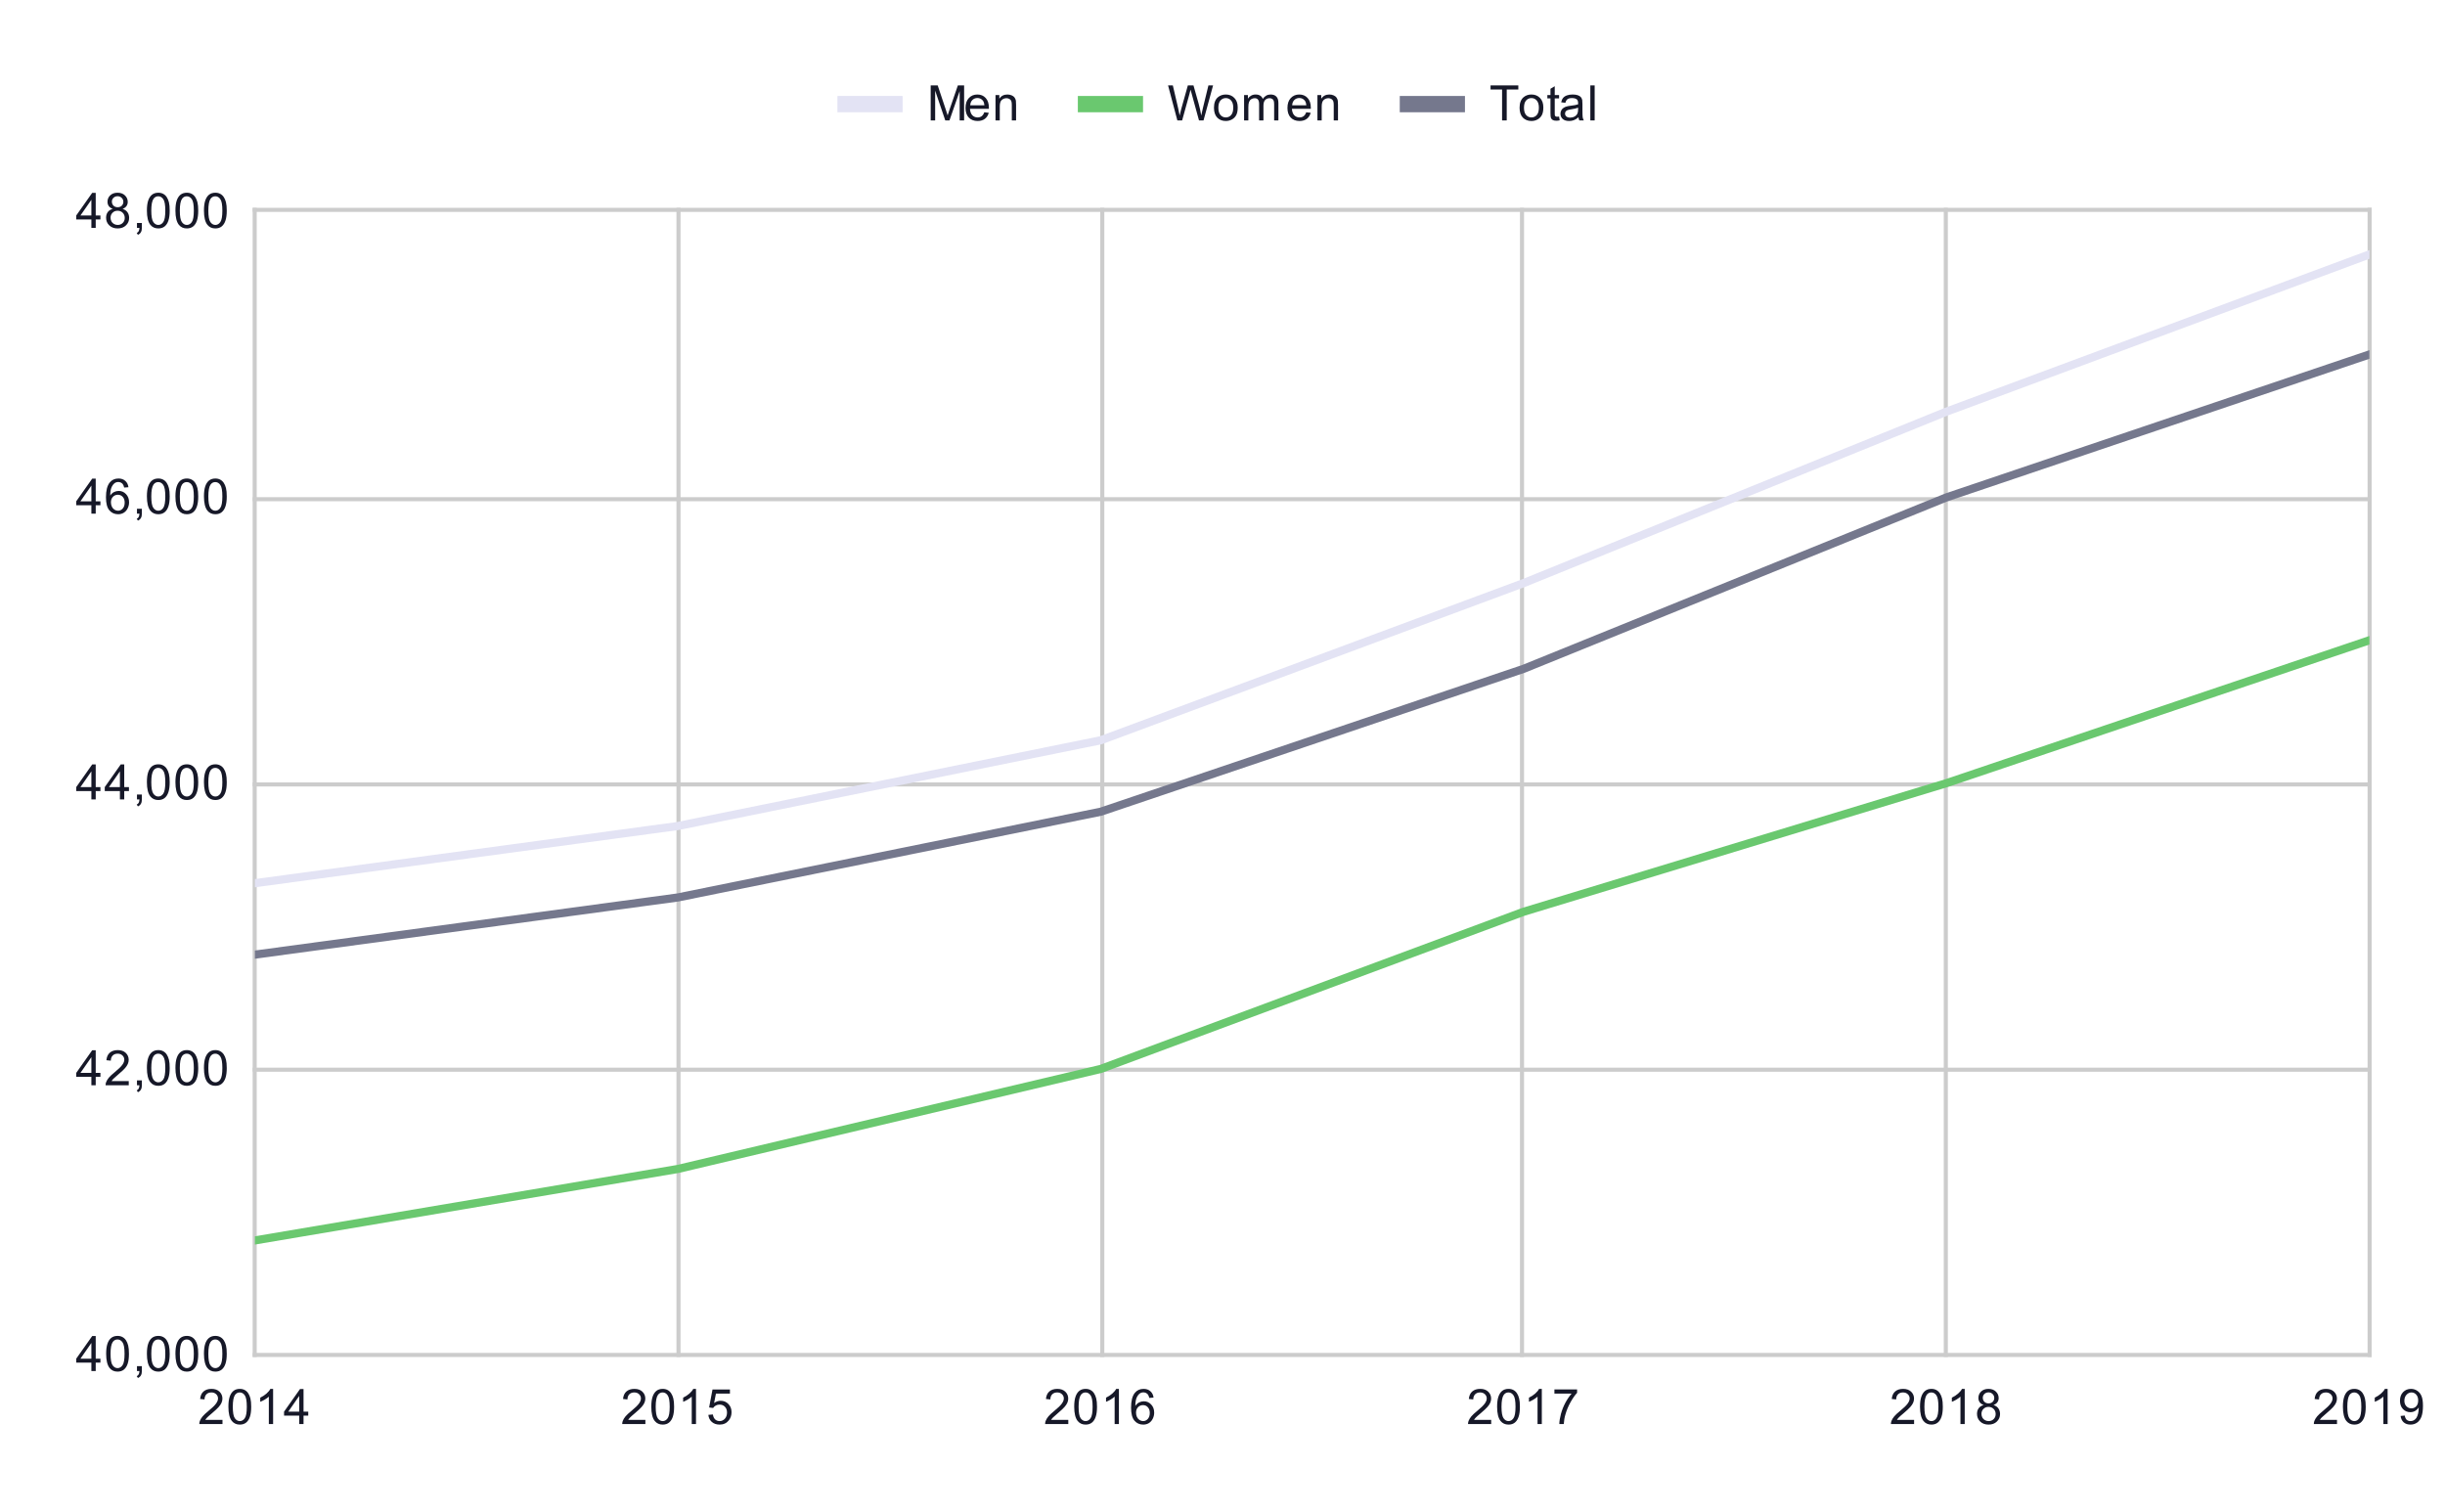 <svg version="1.1" viewBox="0.0 0.0 600.0 371.0" fill="none" stroke="none" stroke-linecap="square" stroke-miterlimit="10" width="600" height="371" xmlns:xlink="http://www.w3.org/1999/xlink" xmlns="http://www.w3.org/2000/svg"><path fill="#ffffff" d="M0 0L600.0 0L600.0 371.0L0 371.0L0 0Z" fill-rule="nonzero"/><path stroke="#cccccc" stroke-width="1.0" stroke-linecap="butt" d="M62.5 51.5L62.5 332.5" fill-rule="nonzero"/><path stroke="#cccccc" stroke-width="1.0" stroke-linecap="butt" d="M166.5 51.5L166.5 332.5" fill-rule="nonzero"/><path stroke="#cccccc" stroke-width="1.0" stroke-linecap="butt" d="M270.5 51.5L270.5 332.5" fill-rule="nonzero"/><path stroke="#cccccc" stroke-width="1.0" stroke-linecap="butt" d="M373.5 51.5L373.5 332.5" fill-rule="nonzero"/><path stroke="#cccccc" stroke-width="1.0" stroke-linecap="butt" d="M477.5 51.5L477.5 332.5" fill-rule="nonzero"/><path stroke="#cccccc" stroke-width="1.0" stroke-linecap="butt" d="M581.5 51.5L581.5 332.5" fill-rule="nonzero"/><path stroke="#cccccc" stroke-width="1.0" stroke-linecap="butt" d="M62.5 332.5L581.5 332.5" fill-rule="nonzero"/><path stroke="#cccccc" stroke-width="1.0" stroke-linecap="butt" d="M62.5 262.5L581.5 262.5" fill-rule="nonzero"/><path stroke="#cccccc" stroke-width="1.0" stroke-linecap="butt" d="M62.5 192.5L581.5 192.5" fill-rule="nonzero"/><path stroke="#cccccc" stroke-width="1.0" stroke-linecap="butt" d="M62.5 122.5L581.5 122.5" fill-rule="nonzero"/><path stroke="#cccccc" stroke-width="1.0" stroke-linecap="butt" d="M62.5 51.5L581.5 51.5" fill-rule="nonzero"/><clipPath id="id_0"><path d="M62.55 51.917L581.45 51.917L581.45 332.45L62.55 332.45L62.55 51.917Z" clip-rule="nonzero"/></clipPath><path stroke="#e3e3f4" stroke-width="2.0" stroke-linecap="butt" clip-path="url(#id_0)" d="M62.55 216.73L166.33 202.703L270.11 181.663L373.89 143.09L477.67 101.01L581.45 62.437" fill-rule="nonzero"/><path stroke="#6ac86f" stroke-width="2.0" stroke-linecap="butt" clip-path="url(#id_0)" d="M62.55 304.397L166.33 286.863L270.11 262.317L373.89 223.743L477.67 192.183L581.45 157.117" fill-rule="nonzero"/><path stroke="#75788d" stroke-width="2.0" stroke-linecap="butt" clip-path="url(#id_0)" d="M62.55 234.263L166.33 220.237L270.11 199.197L373.89 164.13L477.67 122.05L581.45 86.983" fill-rule="nonzero"/><path fill="#000000" fill-opacity="0.0" clip-path="url(#id_0)" d="M65.55 216.73C65.55 218.387 64.207 219.73 62.55 219.73C60.893 219.73 59.55 218.387 59.55 216.73C59.55 215.073 60.893 213.73 62.55 213.73C64.207 213.73 65.55 215.073 65.55 216.73Z" fill-rule="nonzero"/><path fill="#000000" fill-opacity="0.0" clip-path="url(#id_0)" d="M169.33 202.703C169.33 204.36 167.987 205.703 166.33 205.703C164.673 205.703 163.33 204.36 163.33 202.703C163.33 201.046 164.673 199.703 166.33 199.703C167.987 199.703 169.33 201.046 169.33 202.703Z" fill-rule="nonzero"/><path fill="#000000" fill-opacity="0.0" clip-path="url(#id_0)" d="M273.11 181.663C273.11 183.32 271.767 184.663 270.11 184.663C268.453 184.663 267.11 183.32 267.11 181.663C267.11 180.006 268.453 178.663 270.11 178.663C271.767 178.663 273.11 180.006 273.11 181.663Z" fill-rule="nonzero"/><path fill="#000000" fill-opacity="0.0" clip-path="url(#id_0)" d="M376.89 143.09C376.89 144.747 375.547 146.09 373.89 146.09C372.233 146.09 370.89 144.747 370.89 143.09C370.89 141.433 372.233 140.09 373.89 140.09C375.547 140.09 376.89 141.433 376.89 143.09Z" fill-rule="nonzero"/><path fill="#000000" fill-opacity="0.0" clip-path="url(#id_0)" d="M480.67 101.01C480.67 102.667 479.327 104.01 477.67 104.01C476.013 104.01 474.67 102.667 474.67 101.01C474.67 99.353 476.013 98.01 477.67 98.01C479.327 98.01 480.67 99.353 480.67 101.01Z" fill-rule="nonzero"/><path fill="#000000" fill-opacity="0.0" clip-path="url(#id_0)" d="M584.45 62.437C584.45 64.094 583.107 65.437 581.45 65.437C579.793 65.437 578.45 64.094 578.45 62.437C578.45 60.78 579.793 59.437 581.45 59.437C583.107 59.437 584.45 60.78 584.45 62.437Z" fill-rule="nonzero"/><path fill="#000000" fill-opacity="0.0" clip-path="url(#id_0)" d="M65.55 304.397C65.55 306.054 64.207 307.397 62.55 307.397C60.893 307.397 59.55 306.054 59.55 304.397C59.55 302.74 60.893 301.397 62.55 301.397C64.207 301.397 65.55 302.74 65.55 304.397Z" fill-rule="nonzero"/><path fill="#000000" fill-opacity="0.0" clip-path="url(#id_0)" d="M169.33 286.863C169.33 288.52 167.987 289.863 166.33 289.863C164.673 289.863 163.33 288.52 163.33 286.863C163.33 285.206 164.673 283.863 166.33 283.863C167.987 283.863 169.33 285.206 169.33 286.863Z" fill-rule="nonzero"/><path fill="#000000" fill-opacity="0.0" clip-path="url(#id_0)" d="M273.11 262.317C273.11 263.974 271.767 265.317 270.11 265.317C268.453 265.317 267.11 263.974 267.11 262.317C267.11 260.66 268.453 259.317 270.11 259.317C271.767 259.317 273.11 260.66 273.11 262.317Z" fill-rule="nonzero"/><path fill="#000000" fill-opacity="0.0" clip-path="url(#id_0)" d="M376.89 223.743C376.89 225.4 375.547 226.743 373.89 226.743C372.233 226.743 370.89 225.4 370.89 223.743C370.89 222.086 372.233 220.743 373.89 220.743C375.547 220.743 376.89 222.086 376.89 223.743Z" fill-rule="nonzero"/><path fill="#000000" fill-opacity="0.0" clip-path="url(#id_0)" d="M480.67 192.183C480.67 193.84 479.327 195.183 477.67 195.183C476.013 195.183 474.67 193.84 474.67 192.183C474.67 190.526 476.013 189.183 477.67 189.183C479.327 189.183 480.67 190.526 480.67 192.183Z" fill-rule="nonzero"/><path fill="#000000" fill-opacity="0.0" clip-path="url(#id_0)" d="M584.45 157.117C584.45 158.774 583.107 160.117 581.45 160.117C579.793 160.117 578.45 158.774 578.45 157.117C578.45 155.46 579.793 154.117 581.45 154.117C583.107 154.117 584.45 155.46 584.45 157.117Z" fill-rule="nonzero"/><path fill="#000000" fill-opacity="0.0" clip-path="url(#id_0)" d="M65.55 234.263C65.55 235.92 64.207 237.263 62.55 237.263C60.893 237.263 59.55 235.92 59.55 234.263C59.55 232.606 60.893 231.263 62.55 231.263C64.207 231.263 65.55 232.606 65.55 234.263Z" fill-rule="nonzero"/><path fill="#000000" fill-opacity="0.0" clip-path="url(#id_0)" d="M169.33 220.237C169.33 221.894 167.987 223.237 166.33 223.237C164.673 223.237 163.33 221.894 163.33 220.237C163.33 218.58 164.673 217.237 166.33 217.237C167.987 217.237 169.33 218.58 169.33 220.237Z" fill-rule="nonzero"/><path fill="#000000" fill-opacity="0.0" clip-path="url(#id_0)" d="M273.11 199.197C273.11 200.854 271.767 202.197 270.11 202.197C268.453 202.197 267.11 200.854 267.11 199.197C267.11 197.54 268.453 196.197 270.11 196.197C271.767 196.197 273.11 197.54 273.11 199.197Z" fill-rule="nonzero"/><path fill="#000000" fill-opacity="0.0" clip-path="url(#id_0)" d="M376.89 164.13C376.89 165.787 375.547 167.13 373.89 167.13C372.233 167.13 370.89 165.787 370.89 164.13C370.89 162.473 372.233 161.13 373.89 161.13C375.547 161.13 376.89 162.473 376.89 164.13Z" fill-rule="nonzero"/><path fill="#000000" fill-opacity="0.0" clip-path="url(#id_0)" d="M480.67 122.05C480.67 123.707 479.327 125.05 477.67 125.05C476.013 125.05 474.67 123.707 474.67 122.05C474.67 120.393 476.013 119.05 477.67 119.05C479.327 119.05 480.67 120.393 480.67 122.05Z" fill-rule="nonzero"/><path fill="#000000" fill-opacity="0.0" clip-path="url(#id_0)" d="M584.45 86.983C584.45 88.64 583.107 89.983 581.45 89.983C579.793 89.983 578.45 88.64 578.45 86.983C578.45 85.326 579.793 83.983 581.45 83.983C583.107 83.983 584.45 85.326 584.45 86.983Z" fill-rule="nonzero"/><path fill="#161828" d="M22.425 336.45L22.425 334.387L18.706 334.387L18.706 333.419L22.628 327.856L23.488 327.856L23.488 333.419L24.644 333.419L24.644 334.387L23.488 334.387L23.488 336.45L22.425 336.45ZM22.425 333.419L22.425 329.559L19.738 333.419L22.425 333.419ZM26.05 332.216Q26.05 330.684 26.363 329.762Q26.675 328.825 27.284 328.325Q27.909 327.825 28.847 327.825Q29.534 327.825 30.05 328.106Q30.581 328.387 30.925 328.919Q31.269 329.434 31.456 330.184Q31.644 330.934 31.644 332.216Q31.644 333.731 31.331 334.653Q31.034 335.575 30.409 336.091Q29.8 336.591 28.847 336.591Q27.613 336.591 26.894 335.7Q26.05 334.637 26.05 332.216ZM27.128 332.216Q27.128 334.325 27.628 335.028Q28.128 335.731 28.847 335.731Q29.581 335.731 30.066 335.028Q30.566 334.325 30.566 332.216Q30.566 330.091 30.066 329.403Q29.581 328.7 28.831 328.7Q28.113 328.7 27.675 329.309Q27.128 330.091 27.128 332.216ZM33.612 336.45L33.612 335.247L34.816 335.247L34.816 336.45Q34.816 337.106 34.581 337.512Q34.347 337.934 33.847 338.153L33.55 337.7Q33.878 337.559 34.034 337.262Q34.191 336.981 34.222 336.45L33.612 336.45ZM36.05 332.216Q36.05 330.684 36.362 329.762Q36.675 328.825 37.284 328.325Q37.909 327.825 38.847 327.825Q39.534 327.825 40.05 328.106Q40.581 328.387 40.925 328.919Q41.269 329.434 41.456 330.184Q41.644 330.934 41.644 332.216Q41.644 333.731 41.331 334.653Q41.034 335.575 40.409 336.091Q39.8 336.591 38.847 336.591Q37.612 336.591 36.894 335.7Q36.05 334.637 36.05 332.216ZM37.128 332.216Q37.128 334.325 37.628 335.028Q38.128 335.731 38.847 335.731Q39.581 335.731 40.066 335.028Q40.566 334.325 40.566 332.216Q40.566 330.091 40.066 329.403Q39.581 328.7 38.831 328.7Q38.112 328.7 37.675 329.309Q37.128 330.091 37.128 332.216ZM43.05 332.216Q43.05 330.684 43.362 329.762Q43.675 328.825 44.284 328.325Q44.909 327.825 45.847 327.825Q46.534 327.825 47.05 328.106Q47.581 328.387 47.925 328.919Q48.269 329.434 48.456 330.184Q48.644 330.934 48.644 332.216Q48.644 333.731 48.331 334.653Q48.034 335.575 47.409 336.091Q46.8 336.591 45.847 336.591Q44.612 336.591 43.894 335.7Q43.05 334.637 43.05 332.216ZM44.128 332.216Q44.128 334.325 44.628 335.028Q45.128 335.731 45.847 335.731Q46.581 335.731 47.066 335.028Q47.566 334.325 47.566 332.216Q47.566 330.091 47.066 329.403Q46.581 328.7 45.831 328.7Q45.112 328.7 44.675 329.309Q44.128 330.091 44.128 332.216ZM50.05 332.216Q50.05 330.684 50.362 329.762Q50.675 328.825 51.284 328.325Q51.909 327.825 52.847 327.825Q53.534 327.825 54.05 328.106Q54.581 328.387 54.925 328.919Q55.269 329.434 55.456 330.184Q55.644 330.934 55.644 332.216Q55.644 333.731 55.331 334.653Q55.034 335.575 54.409 336.091Q53.8 336.591 52.847 336.591Q51.612 336.591 50.894 335.7Q50.05 334.637 50.05 332.216ZM51.128 332.216Q51.128 334.325 51.628 335.028Q52.128 335.731 52.847 335.731Q53.581 335.731 54.066 335.028Q54.566 334.325 54.566 332.216Q54.566 330.091 54.066 329.403Q53.581 328.7 52.831 328.7Q52.112 328.7 51.675 329.309Q51.128 330.091 51.128 332.216Z" fill-rule="nonzero"/><path fill="#161828" d="M22.425 266.317L22.425 264.254L18.706 264.254L18.706 263.285L22.628 257.723L23.488 257.723L23.488 263.285L24.644 263.285L24.644 264.254L23.488 264.254L23.488 266.317L22.425 266.317ZM22.425 263.285L22.425 259.426L19.738 263.285L22.425 263.285ZM31.597 265.301L31.597 266.317L25.909 266.317Q25.909 265.942 26.034 265.582Q26.253 265.004 26.722 264.442Q27.206 263.879 28.113 263.145Q29.519 261.989 30.003 261.317Q30.503 260.645 30.503 260.051Q30.503 259.426 30.05 259.004Q29.597 258.567 28.878 258.567Q28.113 258.567 27.659 259.02Q27.206 259.473 27.191 260.285L26.113 260.176Q26.222 258.957 26.941 258.332Q27.675 257.692 28.909 257.692Q30.144 257.692 30.863 258.379Q31.581 259.067 31.581 260.082Q31.581 260.598 31.363 261.098Q31.159 261.582 30.659 262.145Q30.175 262.692 29.05 263.645Q28.097 264.442 27.816 264.739Q27.55 265.02 27.378 265.301L31.597 265.301ZM33.612 266.317L33.612 265.114L34.816 265.114L34.816 266.317Q34.816 266.973 34.581 267.379Q34.347 267.801 33.847 268.02L33.55 267.567Q33.878 267.426 34.034 267.129Q34.191 266.848 34.222 266.317L33.612 266.317ZM36.05 262.082Q36.05 260.551 36.362 259.629Q36.675 258.692 37.284 258.192Q37.909 257.692 38.847 257.692Q39.534 257.692 40.05 257.973Q40.581 258.254 40.925 258.785Q41.269 259.301 41.456 260.051Q41.644 260.801 41.644 262.082Q41.644 263.598 41.331 264.52Q41.034 265.442 40.409 265.957Q39.8 266.457 38.847 266.457Q37.612 266.457 36.894 265.567Q36.05 264.504 36.05 262.082ZM37.128 262.082Q37.128 264.192 37.628 264.895Q38.128 265.598 38.847 265.598Q39.581 265.598 40.066 264.895Q40.566 264.192 40.566 262.082Q40.566 259.957 40.066 259.27Q39.581 258.567 38.831 258.567Q38.112 258.567 37.675 259.176Q37.128 259.957 37.128 262.082ZM43.05 262.082Q43.05 260.551 43.362 259.629Q43.675 258.692 44.284 258.192Q44.909 257.692 45.847 257.692Q46.534 257.692 47.05 257.973Q47.581 258.254 47.925 258.785Q48.269 259.301 48.456 260.051Q48.644 260.801 48.644 262.082Q48.644 263.598 48.331 264.52Q48.034 265.442 47.409 265.957Q46.8 266.457 45.847 266.457Q44.612 266.457 43.894 265.567Q43.05 264.504 43.05 262.082ZM44.128 262.082Q44.128 264.192 44.628 264.895Q45.128 265.598 45.847 265.598Q46.581 265.598 47.066 264.895Q47.566 264.192 47.566 262.082Q47.566 259.957 47.066 259.27Q46.581 258.567 45.831 258.567Q45.112 258.567 44.675 259.176Q44.128 259.957 44.128 262.082ZM50.05 262.082Q50.05 260.551 50.362 259.629Q50.675 258.692 51.284 258.192Q51.909 257.692 52.847 257.692Q53.534 257.692 54.05 257.973Q54.581 258.254 54.925 258.785Q55.269 259.301 55.456 260.051Q55.644 260.801 55.644 262.082Q55.644 263.598 55.331 264.52Q55.034 265.442 54.409 265.957Q53.8 266.457 52.847 266.457Q51.612 266.457 50.894 265.567Q50.05 264.504 50.05 262.082ZM51.128 262.082Q51.128 264.192 51.628 264.895Q52.128 265.598 52.847 265.598Q53.581 265.598 54.066 264.895Q54.566 264.192 54.566 262.082Q54.566 259.957 54.066 259.27Q53.581 258.567 52.831 258.567Q52.112 258.567 51.675 259.176Q51.128 259.957 51.128 262.082Z" fill-rule="nonzero"/><path fill="#161828" d="M22.425 196.183L22.425 194.121L18.706 194.121L18.706 193.152L22.628 187.59L23.488 187.59L23.488 193.152L24.644 193.152L24.644 194.121L23.488 194.121L23.488 196.183L22.425 196.183ZM22.425 193.152L22.425 189.293L19.738 193.152L22.425 193.152ZM29.425 196.183L29.425 194.121L25.706 194.121L25.706 193.152L29.628 187.59L30.488 187.59L30.488 193.152L31.644 193.152L31.644 194.121L30.488 194.121L30.488 196.183L29.425 196.183ZM29.425 193.152L29.425 189.293L26.738 193.152L29.425 193.152ZM33.612 196.183L33.612 194.98L34.816 194.98L34.816 196.183Q34.816 196.84 34.581 197.246Q34.347 197.668 33.847 197.886L33.55 197.433Q33.878 197.293 34.034 196.996Q34.191 196.715 34.222 196.183L33.612 196.183ZM36.05 191.949Q36.05 190.418 36.362 189.496Q36.675 188.558 37.284 188.058Q37.909 187.558 38.847 187.558Q39.534 187.558 40.05 187.84Q40.581 188.121 40.925 188.652Q41.269 189.168 41.456 189.918Q41.644 190.668 41.644 191.949Q41.644 193.465 41.331 194.386Q41.034 195.308 40.409 195.824Q39.8 196.324 38.847 196.324Q37.612 196.324 36.894 195.433Q36.05 194.371 36.05 191.949ZM37.128 191.949Q37.128 194.058 37.628 194.761Q38.128 195.465 38.847 195.465Q39.581 195.465 40.066 194.761Q40.566 194.058 40.566 191.949Q40.566 189.824 40.066 189.136Q39.581 188.433 38.831 188.433Q38.112 188.433 37.675 189.043Q37.128 189.824 37.128 191.949ZM43.05 191.949Q43.05 190.418 43.362 189.496Q43.675 188.558 44.284 188.058Q44.909 187.558 45.847 187.558Q46.534 187.558 47.05 187.84Q47.581 188.121 47.925 188.652Q48.269 189.168 48.456 189.918Q48.644 190.668 48.644 191.949Q48.644 193.465 48.331 194.386Q48.034 195.308 47.409 195.824Q46.8 196.324 45.847 196.324Q44.612 196.324 43.894 195.433Q43.05 194.371 43.05 191.949ZM44.128 191.949Q44.128 194.058 44.628 194.761Q45.128 195.465 45.847 195.465Q46.581 195.465 47.066 194.761Q47.566 194.058 47.566 191.949Q47.566 189.824 47.066 189.136Q46.581 188.433 45.831 188.433Q45.112 188.433 44.675 189.043Q44.128 189.824 44.128 191.949ZM50.05 191.949Q50.05 190.418 50.362 189.496Q50.675 188.558 51.284 188.058Q51.909 187.558 52.847 187.558Q53.534 187.558 54.05 187.84Q54.581 188.121 54.925 188.652Q55.269 189.168 55.456 189.918Q55.644 190.668 55.644 191.949Q55.644 193.465 55.331 194.386Q55.034 195.308 54.409 195.824Q53.8 196.324 52.847 196.324Q51.612 196.324 50.894 195.433Q50.05 194.371 50.05 191.949ZM51.128 191.949Q51.128 194.058 51.628 194.761Q52.128 195.465 52.847 195.465Q53.581 195.465 54.066 194.761Q54.566 194.058 54.566 191.949Q54.566 189.824 54.066 189.136Q53.581 188.433 52.831 188.433Q52.112 188.433 51.675 189.043Q51.128 189.824 51.128 191.949Z" fill-rule="nonzero"/><path fill="#161828" d="M22.425 126.05L22.425 123.987L18.706 123.987L18.706 123.019L22.628 117.456L23.488 117.456L23.488 123.019L24.644 123.019L24.644 123.987L23.488 123.987L23.488 126.05L22.425 126.05ZM22.425 123.019L22.425 119.159L19.738 123.019L22.425 123.019ZM31.519 119.566L30.472 119.644Q30.331 119.019 30.081 118.737Q29.644 118.284 29.019 118.284Q28.519 118.284 28.128 118.566Q27.644 118.941 27.347 119.644Q27.066 120.331 27.05 121.612Q27.425 121.034 27.972 120.753Q28.534 120.472 29.144 120.472Q30.191 120.472 30.925 121.253Q31.675 122.034 31.675 123.253Q31.675 124.066 31.316 124.769Q30.972 125.456 30.363 125.831Q29.753 126.191 28.988 126.191Q27.659 126.191 26.831 125.222Q26.003 124.253 26.003 122.034Q26.003 119.534 26.925 118.409Q27.722 117.425 29.081 117.425Q30.097 117.425 30.738 118.003Q31.394 118.566 31.519 119.566ZM27.222 123.269Q27.222 123.816 27.441 124.316Q27.675 124.8 28.081 125.066Q28.503 125.331 28.972 125.331Q29.628 125.331 30.113 124.8Q30.597 124.253 30.597 123.331Q30.597 122.441 30.113 121.925Q29.644 121.409 28.925 121.409Q28.206 121.409 27.706 121.925Q27.222 122.441 27.222 123.269ZM33.612 126.05L33.612 124.847L34.816 124.847L34.816 126.05Q34.816 126.706 34.581 127.112Q34.347 127.534 33.847 127.753L33.55 127.3Q33.878 127.159 34.034 126.862Q34.191 126.581 34.222 126.05L33.612 126.05ZM36.05 121.816Q36.05 120.284 36.362 119.362Q36.675 118.425 37.284 117.925Q37.909 117.425 38.847 117.425Q39.534 117.425 40.05 117.706Q40.581 117.987 40.925 118.519Q41.269 119.034 41.456 119.784Q41.644 120.534 41.644 121.816Q41.644 123.331 41.331 124.253Q41.034 125.175 40.409 125.691Q39.8 126.191 38.847 126.191Q37.612 126.191 36.894 125.3Q36.05 124.237 36.05 121.816ZM37.128 121.816Q37.128 123.925 37.628 124.628Q38.128 125.331 38.847 125.331Q39.581 125.331 40.066 124.628Q40.566 123.925 40.566 121.816Q40.566 119.691 40.066 119.003Q39.581 118.3 38.831 118.3Q38.112 118.3 37.675 118.909Q37.128 119.691 37.128 121.816ZM43.05 121.816Q43.05 120.284 43.362 119.362Q43.675 118.425 44.284 117.925Q44.909 117.425 45.847 117.425Q46.534 117.425 47.05 117.706Q47.581 117.987 47.925 118.519Q48.269 119.034 48.456 119.784Q48.644 120.534 48.644 121.816Q48.644 123.331 48.331 124.253Q48.034 125.175 47.409 125.691Q46.8 126.191 45.847 126.191Q44.612 126.191 43.894 125.3Q43.05 124.237 43.05 121.816ZM44.128 121.816Q44.128 123.925 44.628 124.628Q45.128 125.331 45.847 125.331Q46.581 125.331 47.066 124.628Q47.566 123.925 47.566 121.816Q47.566 119.691 47.066 119.003Q46.581 118.3 45.831 118.3Q45.112 118.3 44.675 118.909Q44.128 119.691 44.128 121.816ZM50.05 121.816Q50.05 120.284 50.362 119.362Q50.675 118.425 51.284 117.925Q51.909 117.425 52.847 117.425Q53.534 117.425 54.05 117.706Q54.581 117.987 54.925 118.519Q55.269 119.034 55.456 119.784Q55.644 120.534 55.644 121.816Q55.644 123.331 55.331 124.253Q55.034 125.175 54.409 125.691Q53.8 126.191 52.847 126.191Q51.612 126.191 50.894 125.3Q50.05 124.237 50.05 121.816ZM51.128 121.816Q51.128 123.925 51.628 124.628Q52.128 125.331 52.847 125.331Q53.581 125.331 54.066 124.628Q54.566 123.925 54.566 121.816Q54.566 119.691 54.066 119.003Q53.581 118.3 52.831 118.3Q52.112 118.3 51.675 118.909Q51.128 119.691 51.128 121.816Z" fill-rule="nonzero"/><path fill="#161828" d="M22.425 55.917L22.425 53.854L18.706 53.854L18.706 52.885L22.628 47.323L23.488 47.323L23.488 52.885L24.644 52.885L24.644 53.854L23.488 53.854L23.488 55.917L22.425 55.917ZM22.425 52.885L22.425 49.026L19.738 52.885L22.425 52.885ZM27.675 51.26Q27.019 51.01 26.691 50.573Q26.378 50.12 26.378 49.51Q26.378 48.573 27.05 47.932Q27.738 47.292 28.847 47.292Q29.972 47.292 30.659 47.948Q31.347 48.604 31.347 49.542Q31.347 50.135 31.034 50.573Q30.722 51.01 30.081 51.26Q30.878 51.51 31.284 52.089Q31.691 52.667 31.691 53.464Q31.691 54.557 30.909 55.307Q30.144 56.057 28.863 56.057Q27.597 56.057 26.816 55.307Q26.034 54.557 26.034 53.432Q26.034 52.589 26.456 52.026Q26.894 51.464 27.675 51.26ZM27.456 49.464Q27.456 50.073 27.847 50.464Q28.253 50.854 28.878 50.854Q29.488 50.854 29.878 50.479Q30.269 50.089 30.269 49.526Q30.269 48.948 29.863 48.557Q29.456 48.151 28.863 48.151Q28.253 48.151 27.847 48.542Q27.456 48.932 27.456 49.464ZM27.128 53.432Q27.128 53.885 27.331 54.307Q27.55 54.729 27.972 54.964Q28.394 55.198 28.878 55.198Q29.628 55.198 30.113 54.714Q30.613 54.229 30.613 53.479Q30.613 52.714 30.113 52.214Q29.613 51.714 28.847 51.714Q28.097 51.714 27.613 52.214Q27.128 52.698 27.128 53.432ZM33.612 55.917L33.612 54.714L34.816 54.714L34.816 55.917Q34.816 56.573 34.581 56.979Q34.347 57.401 33.847 57.62L33.55 57.167Q33.878 57.026 34.034 56.729Q34.191 56.448 34.222 55.917L33.612 55.917ZM36.05 51.682Q36.05 50.151 36.362 49.229Q36.675 48.292 37.284 47.792Q37.909 47.292 38.847 47.292Q39.534 47.292 40.05 47.573Q40.581 47.854 40.925 48.385Q41.269 48.901 41.456 49.651Q41.644 50.401 41.644 51.682Q41.644 53.198 41.331 54.12Q41.034 55.042 40.409 55.557Q39.8 56.057 38.847 56.057Q37.612 56.057 36.894 55.167Q36.05 54.104 36.05 51.682ZM37.128 51.682Q37.128 53.792 37.628 54.495Q38.128 55.198 38.847 55.198Q39.581 55.198 40.066 54.495Q40.566 53.792 40.566 51.682Q40.566 49.557 40.066 48.87Q39.581 48.167 38.831 48.167Q38.112 48.167 37.675 48.776Q37.128 49.557 37.128 51.682ZM43.05 51.682Q43.05 50.151 43.362 49.229Q43.675 48.292 44.284 47.792Q44.909 47.292 45.847 47.292Q46.534 47.292 47.05 47.573Q47.581 47.854 47.925 48.385Q48.269 48.901 48.456 49.651Q48.644 50.401 48.644 51.682Q48.644 53.198 48.331 54.12Q48.034 55.042 47.409 55.557Q46.8 56.057 45.847 56.057Q44.612 56.057 43.894 55.167Q43.05 54.104 43.05 51.682ZM44.128 51.682Q44.128 53.792 44.628 54.495Q45.128 55.198 45.847 55.198Q46.581 55.198 47.066 54.495Q47.566 53.792 47.566 51.682Q47.566 49.557 47.066 48.87Q46.581 48.167 45.831 48.167Q45.112 48.167 44.675 48.776Q44.128 49.557 44.128 51.682ZM50.05 51.682Q50.05 50.151 50.362 49.229Q50.675 48.292 51.284 47.792Q51.909 47.292 52.847 47.292Q53.534 47.292 54.05 47.573Q54.581 47.854 54.925 48.385Q55.269 48.901 55.456 49.651Q55.644 50.401 55.644 51.682Q55.644 53.198 55.331 54.12Q55.034 55.042 54.409 55.557Q53.8 56.057 52.847 56.057Q51.612 56.057 50.894 55.167Q50.05 54.104 50.05 51.682ZM51.128 51.682Q51.128 53.792 51.628 54.495Q52.128 55.198 52.847 55.198Q53.581 55.198 54.066 54.495Q54.566 53.792 54.566 51.682Q54.566 49.557 54.066 48.87Q53.581 48.167 52.831 48.167Q52.112 48.167 51.675 48.776Q51.128 49.557 51.128 51.682Z" fill-rule="nonzero"/><path fill="#161828" d="M54.597 348.434L54.597 349.45L48.909 349.45Q48.909 349.075 49.034 348.716Q49.253 348.137 49.722 347.575Q50.206 347.012 51.112 346.278Q52.519 345.122 53.003 344.45Q53.503 343.778 53.503 343.184Q53.503 342.559 53.05 342.137Q52.597 341.7 51.878 341.7Q51.112 341.7 50.659 342.153Q50.206 342.606 50.191 343.419L49.112 343.309Q49.222 342.091 49.941 341.466Q50.675 340.825 51.909 340.825Q53.144 340.825 53.862 341.512Q54.581 342.2 54.581 343.216Q54.581 343.731 54.362 344.231Q54.159 344.716 53.659 345.278Q53.175 345.825 52.05 346.778Q51.097 347.575 50.816 347.872Q50.55 348.153 50.378 348.434L54.597 348.434ZM56.05 345.216Q56.05 343.684 56.362 342.762Q56.675 341.825 57.284 341.325Q57.909 340.825 58.847 340.825Q59.534 340.825 60.05 341.106Q60.581 341.387 60.925 341.919Q61.269 342.434 61.456 343.184Q61.644 343.934 61.644 345.216Q61.644 346.731 61.331 347.653Q61.034 348.575 60.409 349.091Q59.8 349.591 58.847 349.591Q57.612 349.591 56.894 348.7Q56.05 347.637 56.05 345.216ZM57.128 345.216Q57.128 347.325 57.628 348.028Q58.128 348.731 58.847 348.731Q59.581 348.731 60.066 348.028Q60.566 347.325 60.566 345.216Q60.566 343.091 60.066 342.403Q59.581 341.7 58.831 341.7Q58.112 341.7 57.675 342.309Q57.128 343.091 57.128 345.216ZM67.019 349.45L65.972 349.45L65.972 342.731Q65.581 343.091 64.956 343.466Q64.347 343.825 63.862 343.997L63.862 342.981Q64.737 342.559 65.394 341.981Q66.066 341.387 66.347 340.825L67.019 340.825L67.019 349.45ZM73.425 349.45L73.425 347.387L69.706 347.387L69.706 346.419L73.628 340.856L74.487 340.856L74.487 346.419L75.644 346.419L75.644 347.387L74.487 347.387L74.487 349.45L73.425 349.45ZM73.425 346.419L73.425 342.559L70.737 346.419L73.425 346.419Z" fill-rule="nonzero"/><path fill="#161828" d="M158.377 348.434L158.377 349.45L152.689 349.45Q152.689 349.075 152.814 348.716Q153.033 348.137 153.502 347.575Q153.986 347.012 154.893 346.278Q156.299 345.122 156.783 344.45Q157.283 343.778 157.283 343.184Q157.283 342.559 156.83 342.137Q156.377 341.7 155.658 341.7Q154.893 341.7 154.439 342.153Q153.986 342.606 153.971 343.419L152.893 343.309Q153.002 342.091 153.721 341.466Q154.455 340.825 155.689 340.825Q156.924 340.825 157.643 341.512Q158.361 342.2 158.361 343.216Q158.361 343.731 158.143 344.231Q157.939 344.716 157.439 345.278Q156.955 345.825 155.83 346.778Q154.877 347.575 154.596 347.872Q154.33 348.153 154.158 348.434L158.377 348.434ZM159.83 345.216Q159.83 343.684 160.143 342.762Q160.455 341.825 161.064 341.325Q161.689 340.825 162.627 340.825Q163.314 340.825 163.83 341.106Q164.361 341.387 164.705 341.919Q165.049 342.434 165.236 343.184Q165.424 343.934 165.424 345.216Q165.424 346.731 165.111 347.653Q164.814 348.575 164.189 349.091Q163.58 349.591 162.627 349.591Q161.393 349.591 160.674 348.7Q159.83 347.637 159.83 345.216ZM160.908 345.216Q160.908 347.325 161.408 348.028Q161.908 348.731 162.627 348.731Q163.361 348.731 163.846 348.028Q164.346 347.325 164.346 345.216Q164.346 343.091 163.846 342.403Q163.361 341.7 162.611 341.7Q161.893 341.7 161.455 342.309Q160.908 343.091 160.908 345.216ZM170.799 349.45L169.752 349.45L169.752 342.731Q169.361 343.091 168.736 343.466Q168.127 343.825 167.643 343.997L167.643 342.981Q168.518 342.559 169.174 341.981Q169.846 341.387 170.127 340.825L170.799 340.825L170.799 349.45ZM173.83 347.2L174.939 347.106Q175.064 347.919 175.502 348.325Q175.955 348.731 176.596 348.731Q177.346 348.731 177.877 348.153Q178.408 347.575 178.408 346.637Q178.408 345.731 177.893 345.216Q177.393 344.684 176.564 344.684Q176.064 344.684 175.643 344.919Q175.236 345.153 175.002 345.512L174.018 345.387L174.846 340.981L179.127 340.981L179.127 341.981L175.689 341.981L175.236 344.294Q176.002 343.747 176.846 343.747Q177.971 343.747 178.736 344.528Q179.518 345.309 179.518 346.544Q179.518 347.7 178.846 348.559Q178.018 349.591 176.596 349.591Q175.424 349.591 174.674 348.934Q173.939 348.278 173.83 347.2Z" fill-rule="nonzero"/><path fill="#161828" d="M262.157 348.434L262.157 349.45L256.469 349.45Q256.469 349.075 256.594 348.716Q256.813 348.137 257.282 347.575Q257.766 347.012 258.673 346.278Q260.079 345.122 260.563 344.45Q261.063 343.778 261.063 343.184Q261.063 342.559 260.61 342.137Q260.157 341.7 259.438 341.7Q258.673 341.7 258.219 342.153Q257.766 342.606 257.751 343.419L256.673 343.309Q256.782 342.091 257.501 341.466Q258.235 340.825 259.469 340.825Q260.704 340.825 261.423 341.512Q262.141 342.2 262.141 343.216Q262.141 343.731 261.923 344.231Q261.719 344.716 261.219 345.278Q260.735 345.825 259.61 346.778Q258.657 347.575 258.376 347.872Q258.11 348.153 257.938 348.434L262.157 348.434ZM263.61 345.216Q263.61 343.684 263.923 342.762Q264.235 341.825 264.844 341.325Q265.469 340.825 266.407 340.825Q267.094 340.825 267.61 341.106Q268.141 341.387 268.485 341.919Q268.829 342.434 269.016 343.184Q269.204 343.934 269.204 345.216Q269.204 346.731 268.891 347.653Q268.594 348.575 267.969 349.091Q267.36 349.591 266.407 349.591Q265.173 349.591 264.454 348.7Q263.61 347.637 263.61 345.216ZM264.688 345.216Q264.688 347.325 265.188 348.028Q265.688 348.731 266.407 348.731Q267.141 348.731 267.626 348.028Q268.126 347.325 268.126 345.216Q268.126 343.091 267.626 342.403Q267.141 341.7 266.391 341.7Q265.673 341.7 265.235 342.309Q264.688 343.091 264.688 345.216ZM274.579 349.45L273.532 349.45L273.532 342.731Q273.141 343.091 272.516 343.466Q271.907 343.825 271.423 343.997L271.423 342.981Q272.298 342.559 272.954 341.981Q273.626 341.387 273.907 340.825L274.579 340.825L274.579 349.45ZM283.079 342.966L282.032 343.044Q281.891 342.419 281.641 342.137Q281.204 341.684 280.579 341.684Q280.079 341.684 279.688 341.966Q279.204 342.341 278.907 343.044Q278.626 343.731 278.61 345.012Q278.985 344.434 279.532 344.153Q280.094 343.872 280.704 343.872Q281.751 343.872 282.485 344.653Q283.235 345.434 283.235 346.653Q283.235 347.466 282.876 348.169Q282.532 348.856 281.923 349.231Q281.313 349.591 280.548 349.591Q279.219 349.591 278.391 348.622Q277.563 347.653 277.563 345.434Q277.563 342.934 278.485 341.809Q279.282 340.825 280.641 340.825Q281.657 340.825 282.298 341.403Q282.954 341.966 283.079 342.966ZM278.782 346.669Q278.782 347.216 279.001 347.716Q279.235 348.2 279.641 348.466Q280.063 348.731 280.532 348.731Q281.188 348.731 281.673 348.2Q282.157 347.653 282.157 346.731Q282.157 345.841 281.673 345.325Q281.204 344.809 280.485 344.809Q279.766 344.809 279.266 345.325Q278.782 345.841 278.782 346.669Z" fill-rule="nonzero"/><path fill="#161828" d="M365.937 348.434L365.937 349.45L360.249 349.45Q360.249 349.075 360.374 348.716Q360.593 348.137 361.062 347.575Q361.546 347.012 362.452 346.278Q363.859 345.122 364.343 344.45Q364.843 343.778 364.843 343.184Q364.843 342.559 364.39 342.137Q363.937 341.7 363.218 341.7Q362.452 341.7 361.999 342.153Q361.546 342.606 361.531 343.419L360.452 343.309Q360.562 342.091 361.281 341.466Q362.015 340.825 363.249 340.825Q364.484 340.825 365.202 341.512Q365.921 342.2 365.921 343.216Q365.921 343.731 365.702 344.231Q365.499 344.716 364.999 345.278Q364.515 345.825 363.39 346.778Q362.437 347.575 362.156 347.872Q361.89 348.153 361.718 348.434L365.937 348.434ZM367.39 345.216Q367.39 343.684 367.702 342.762Q368.015 341.825 368.624 341.325Q369.249 340.825 370.187 340.825Q370.874 340.825 371.39 341.106Q371.921 341.387 372.265 341.919Q372.609 342.434 372.796 343.184Q372.984 343.934 372.984 345.216Q372.984 346.731 372.671 347.653Q372.374 348.575 371.749 349.091Q371.14 349.591 370.187 349.591Q368.952 349.591 368.234 348.7Q367.39 347.637 367.39 345.216ZM368.468 345.216Q368.468 347.325 368.968 348.028Q369.468 348.731 370.187 348.731Q370.921 348.731 371.406 348.028Q371.906 347.325 371.906 345.216Q371.906 343.091 371.406 342.403Q370.921 341.7 370.171 341.7Q369.452 341.7 369.015 342.309Q368.468 343.091 368.468 345.216ZM378.359 349.45L377.312 349.45L377.312 342.731Q376.921 343.091 376.296 343.466Q375.687 343.825 375.202 343.997L375.202 342.981Q376.077 342.559 376.734 341.981Q377.406 341.387 377.687 340.825L378.359 340.825L378.359 349.45ZM381.452 341.981L381.452 340.966L387.015 340.966L387.015 341.794Q386.202 342.669 385.39 344.122Q384.593 345.559 384.156 347.091Q383.827 348.169 383.749 349.45L382.656 349.45Q382.671 348.434 383.046 346.997Q383.437 345.559 384.14 344.231Q384.859 342.903 385.671 341.981L381.452 341.981Z" fill-rule="nonzero"/><path fill="#161828" d="M469.717 348.434L469.717 349.45L464.029 349.45Q464.029 349.075 464.154 348.716Q464.373 348.137 464.842 347.575Q465.326 347.012 466.233 346.278Q467.639 345.122 468.123 344.45Q468.623 343.778 468.623 343.184Q468.623 342.559 468.17 342.137Q467.717 341.7 466.998 341.7Q466.233 341.7 465.779 342.153Q465.326 342.606 465.311 343.419L464.233 343.309Q464.342 342.091 465.061 341.466Q465.795 340.825 467.029 340.825Q468.264 340.825 468.983 341.512Q469.701 342.2 469.701 343.216Q469.701 343.731 469.483 344.231Q469.279 344.716 468.779 345.278Q468.295 345.825 467.17 346.778Q466.217 347.575 465.936 347.872Q465.67 348.153 465.498 348.434L469.717 348.434ZM471.17 345.216Q471.17 343.684 471.483 342.762Q471.795 341.825 472.404 341.325Q473.029 340.825 473.967 340.825Q474.654 340.825 475.17 341.106Q475.701 341.387 476.045 341.919Q476.389 342.434 476.576 343.184Q476.764 343.934 476.764 345.216Q476.764 346.731 476.451 347.653Q476.154 348.575 475.529 349.091Q474.92 349.591 473.967 349.591Q472.733 349.591 472.014 348.7Q471.17 347.637 471.17 345.216ZM472.248 345.216Q472.248 347.325 472.748 348.028Q473.248 348.731 473.967 348.731Q474.701 348.731 475.186 348.028Q475.686 347.325 475.686 345.216Q475.686 343.091 475.186 342.403Q474.701 341.7 473.951 341.7Q473.233 341.7 472.795 342.309Q472.248 343.091 472.248 345.216ZM482.139 349.45L481.092 349.45L481.092 342.731Q480.701 343.091 480.076 343.466Q479.467 343.825 478.983 343.997L478.983 342.981Q479.858 342.559 480.514 341.981Q481.186 341.387 481.467 340.825L482.139 340.825L482.139 349.45ZM486.795 344.794Q486.139 344.544 485.811 344.106Q485.498 343.653 485.498 343.044Q485.498 342.106 486.17 341.466Q486.858 340.825 487.967 340.825Q489.092 340.825 489.779 341.481Q490.467 342.137 490.467 343.075Q490.467 343.669 490.154 344.106Q489.842 344.544 489.201 344.794Q489.998 345.044 490.404 345.622Q490.811 346.2 490.811 346.997Q490.811 348.091 490.029 348.841Q489.264 349.591 487.983 349.591Q486.717 349.591 485.936 348.841Q485.154 348.091 485.154 346.966Q485.154 346.122 485.576 345.559Q486.014 344.997 486.795 344.794ZM486.576 342.997Q486.576 343.606 486.967 343.997Q487.373 344.387 487.998 344.387Q488.608 344.387 488.998 344.012Q489.389 343.622 489.389 343.059Q489.389 342.481 488.983 342.091Q488.576 341.684 487.983 341.684Q487.373 341.684 486.967 342.075Q486.576 342.466 486.576 342.997ZM486.248 346.966Q486.248 347.419 486.451 347.841Q486.67 348.262 487.092 348.497Q487.514 348.731 487.998 348.731Q488.748 348.731 489.233 348.247Q489.733 347.762 489.733 347.012Q489.733 346.247 489.233 345.747Q488.733 345.247 487.967 345.247Q487.217 345.247 486.733 345.747Q486.248 346.231 486.248 346.966Z" fill-rule="nonzero"/><path fill="#161828" d="M573.497 348.434L573.497 349.45L567.809 349.45Q567.809 349.075 567.934 348.716Q568.153 348.137 568.622 347.575Q569.106 347.012 570.013 346.278Q571.419 345.122 571.903 344.45Q572.403 343.778 572.403 343.184Q572.403 342.559 571.95 342.137Q571.497 341.7 570.778 341.7Q570.013 341.7 569.559 342.153Q569.106 342.606 569.091 343.419L568.013 343.309Q568.122 342.091 568.841 341.466Q569.575 340.825 570.809 340.825Q572.044 340.825 572.763 341.512Q573.481 342.2 573.481 343.216Q573.481 343.731 573.263 344.231Q573.059 344.716 572.559 345.278Q572.075 345.825 570.95 346.778Q569.997 347.575 569.716 347.872Q569.45 348.153 569.278 348.434L573.497 348.434ZM574.95 345.216Q574.95 343.684 575.263 342.762Q575.575 341.825 576.184 341.325Q576.809 340.825 577.747 340.825Q578.434 340.825 578.95 341.106Q579.481 341.387 579.825 341.919Q580.169 342.434 580.356 343.184Q580.544 343.934 580.544 345.216Q580.544 346.731 580.231 347.653Q579.934 348.575 579.309 349.091Q578.7 349.591 577.747 349.591Q576.513 349.591 575.794 348.7Q574.95 347.637 574.95 345.216ZM576.028 345.216Q576.028 347.325 576.528 348.028Q577.028 348.731 577.747 348.731Q578.481 348.731 578.966 348.028Q579.466 347.325 579.466 345.216Q579.466 343.091 578.966 342.403Q578.481 341.7 577.731 341.7Q577.013 341.7 576.575 342.309Q576.028 343.091 576.028 345.216ZM585.919 349.45L584.872 349.45L584.872 342.731Q584.481 343.091 583.856 343.466Q583.247 343.825 582.763 343.997L582.763 342.981Q583.638 342.559 584.294 341.981Q584.966 341.387 585.247 340.825L585.919 340.825L585.919 349.45ZM589.106 347.466L590.122 347.372Q590.247 348.091 590.606 348.419Q590.981 348.731 591.544 348.731Q592.028 348.731 592.388 348.512Q592.763 348.278 592.997 347.919Q593.231 347.544 593.388 346.919Q593.544 346.278 593.544 345.622Q593.544 345.544 593.544 345.403Q593.231 345.903 592.684 346.231Q592.138 346.544 591.497 346.544Q590.419 346.544 589.684 345.778Q588.95 344.997 588.95 343.731Q588.95 342.419 589.716 341.622Q590.497 340.825 591.653 340.825Q592.481 340.825 593.169 341.278Q593.872 341.731 594.231 342.575Q594.591 343.403 594.591 344.981Q594.591 346.622 594.231 347.606Q593.888 348.575 593.169 349.091Q592.466 349.591 591.528 349.591Q590.513 349.591 589.872 349.044Q589.231 348.481 589.106 347.466ZM593.419 343.669Q593.419 342.762 592.934 342.231Q592.466 341.7 591.778 341.7Q591.075 341.7 590.544 342.278Q590.028 342.841 590.028 343.762Q590.028 344.575 590.528 345.091Q591.028 345.606 591.747 345.606Q592.481 345.606 592.95 345.091Q593.419 344.575 593.419 343.669Z" fill-rule="nonzero"/><path stroke="#e3e3f4" stroke-width="4.0" stroke-linecap="butt" d="M207.5 25.55L219.5 25.55" fill-rule="nonzero"/><path fill="#161828" d="M228.391 29.55L228.391 20.956L230.109 20.956L232.141 27.034Q232.422 27.894 232.547 28.316Q232.688 27.847 233.0 26.941L235.062 20.956L236.594 20.956L236.594 29.55L235.5 29.55L235.5 22.363L233.0 29.55L231.969 29.55L229.484 22.238L229.484 29.55L228.391 29.55ZM241.547 27.55L242.641 27.675Q242.391 28.628 241.688 29.159Q240.984 29.691 239.906 29.691Q238.547 29.691 237.734 28.847Q236.938 28.003 236.938 26.488Q236.938 24.925 237.75 24.066Q238.562 23.191 239.844 23.191Q241.094 23.191 241.875 24.034Q242.672 24.878 242.672 26.425Q242.672 26.519 242.672 26.706L238.031 26.706Q238.094 27.738 238.609 28.284Q239.125 28.816 239.906 28.816Q240.484 28.816 240.891 28.519Q241.312 28.206 241.547 27.55ZM238.094 25.847L241.562 25.847Q241.5 25.05 241.172 24.659Q240.656 24.05 239.859 24.05Q239.125 24.05 238.625 24.534Q238.141 25.019 238.094 25.847ZM244.297 29.55L244.297 23.331L245.234 23.331L245.234 24.206Q245.922 23.191 247.219 23.191Q247.781 23.191 248.25 23.394Q248.734 23.597 248.969 23.925Q249.203 24.253 249.297 24.691Q249.344 24.988 249.344 25.722L249.344 29.55L248.297 29.55L248.297 25.769Q248.297 25.113 248.172 24.8Q248.047 24.488 247.734 24.3Q247.422 24.097 247.0 24.097Q246.328 24.097 245.828 24.534Q245.344 24.956 245.344 26.144L245.344 29.55L244.297 29.55Z" fill-rule="nonzero"/><path stroke="#6ac86f" stroke-width="4.0" stroke-linecap="butt" d="M266.5 25.55L278.5 25.55" fill-rule="nonzero"/><path fill="#161828" d="M288.922 29.55L286.641 20.956L287.812 20.956L289.125 26.597Q289.328 27.472 289.484 28.347Q289.812 26.972 289.875 26.753L291.5 20.956L292.875 20.956L294.109 25.3Q294.562 26.925 294.781 28.347Q294.938 27.534 295.203 26.472L296.547 20.956L297.688 20.956L295.344 29.55L294.234 29.55L292.438 23.003Q292.203 22.191 292.156 22.003Q292.031 22.581 291.906 23.003L290.094 29.55L288.922 29.55ZM297.906 26.441Q297.906 24.706 298.859 23.878Q299.656 23.191 300.812 23.191Q302.094 23.191 302.906 24.034Q303.734 24.863 303.734 26.347Q303.734 27.55 303.375 28.238Q303.016 28.925 302.312 29.316Q301.625 29.691 300.812 29.691Q299.516 29.691 298.703 28.863Q297.906 28.019 297.906 26.441ZM298.984 26.441Q298.984 27.628 299.5 28.222Q300.031 28.816 300.812 28.816Q301.609 28.816 302.125 28.222Q302.641 27.628 302.641 26.409Q302.641 25.253 302.109 24.659Q301.594 24.066 300.812 24.066Q300.031 24.066 299.5 24.659Q298.984 25.238 298.984 26.441ZM305.297 29.55L305.297 23.331L306.234 23.331L306.234 24.206Q306.531 23.738 307.016 23.472Q307.5 23.191 308.125 23.191Q308.812 23.191 309.25 23.472Q309.703 23.753 309.875 24.269Q310.625 23.191 311.797 23.191Q312.734 23.191 313.219 23.706Q313.719 24.206 313.719 25.284L313.719 29.55L312.672 29.55L312.672 25.628Q312.672 25.003 312.562 24.722Q312.469 24.441 312.203 24.269Q311.938 24.097 311.562 24.097Q310.906 24.097 310.469 24.534Q310.047 24.972 310.047 25.941L310.047 29.55L308.984 29.55L308.984 25.503Q308.984 24.8 308.719 24.456Q308.469 24.097 307.891 24.097Q307.438 24.097 307.062 24.331Q306.688 24.566 306.516 25.019Q306.344 25.472 306.344 26.316L306.344 29.55L305.297 29.55ZM320.547 27.55L321.641 27.675Q321.391 28.628 320.688 29.159Q319.984 29.691 318.906 29.691Q317.547 29.691 316.734 28.847Q315.938 28.003 315.938 26.488Q315.938 24.925 316.75 24.066Q317.562 23.191 318.844 23.191Q320.094 23.191 320.875 24.034Q321.672 24.878 321.672 26.425Q321.672 26.519 321.672 26.706L317.031 26.706Q317.094 27.738 317.609 28.284Q318.125 28.816 318.906 28.816Q319.484 28.816 319.891 28.519Q320.312 28.206 320.547 27.55ZM317.094 25.847L320.562 25.847Q320.5 25.05 320.172 24.659Q319.656 24.05 318.859 24.05Q318.125 24.05 317.625 24.534Q317.141 25.019 317.094 25.847ZM323.297 29.55L323.297 23.331L324.234 23.331L324.234 24.206Q324.922 23.191 326.219 23.191Q326.781 23.191 327.25 23.394Q327.734 23.597 327.969 23.925Q328.203 24.253 328.297 24.691Q328.344 24.988 328.344 25.722L328.344 29.55L327.297 29.55L327.297 25.769Q327.297 25.113 327.172 24.8Q327.047 24.488 326.734 24.3Q326.422 24.097 326.0 24.097Q325.328 24.097 324.828 24.534Q324.344 24.956 324.344 26.144L324.344 29.55L323.297 29.55Z" fill-rule="nonzero"/><path stroke="#75788d" stroke-width="4.0" stroke-linecap="butt" d="M345.5 25.55L357.5 25.55" fill-rule="nonzero"/><path fill="#161828" d="M368.609 29.55L368.609 21.972L365.781 21.972L365.781 20.956L372.594 20.956L372.594 21.972L369.75 21.972L369.75 29.55L368.609 29.55ZM372.906 26.441Q372.906 24.706 373.859 23.878Q374.656 23.191 375.812 23.191Q377.094 23.191 377.906 24.034Q378.734 24.863 378.734 26.347Q378.734 27.55 378.375 28.238Q378.016 28.925 377.312 29.316Q376.625 29.691 375.812 29.691Q374.516 29.691 373.703 28.863Q372.906 28.019 372.906 26.441ZM373.984 26.441Q373.984 27.628 374.5 28.222Q375.031 28.816 375.812 28.816Q376.609 28.816 377.125 28.222Q377.641 27.628 377.641 26.409Q377.641 25.253 377.109 24.659Q376.594 24.066 375.812 24.066Q375.031 24.066 374.5 24.659Q373.984 25.238 373.984 26.441ZM382.594 28.613L382.75 29.534Q382.297 29.628 381.953 29.628Q381.375 29.628 381.062 29.456Q380.75 29.269 380.609 28.972Q380.484 28.675 380.484 27.722L380.484 24.144L379.719 24.144L379.719 23.331L380.484 23.331L380.484 21.784L381.531 21.159L381.531 23.331L382.594 23.331L382.594 24.144L381.531 24.144L381.531 27.784Q381.531 28.238 381.578 28.363Q381.641 28.488 381.766 28.566Q381.891 28.644 382.125 28.644Q382.312 28.644 382.594 28.613ZM387.359 28.784Q386.766 29.284 386.219 29.488Q385.688 29.691 385.062 29.691Q384.031 29.691 383.484 29.191Q382.938 28.691 382.938 27.909Q382.938 27.456 383.141 27.081Q383.344 26.691 383.688 26.472Q384.031 26.238 384.453 26.128Q384.75 26.034 385.391 25.956Q386.656 25.816 387.266 25.597Q387.266 25.378 387.266 25.331Q387.266 24.675 386.969 24.409Q386.562 24.066 385.766 24.066Q385.031 24.066 384.672 24.331Q384.312 24.581 384.141 25.238L383.109 25.097Q383.25 24.441 383.578 24.034Q383.906 23.628 384.516 23.409Q385.125 23.191 385.922 23.191Q386.719 23.191 387.219 23.378Q387.719 23.566 387.953 23.847Q388.188 24.128 388.281 24.566Q388.328 24.831 388.328 25.534L388.328 26.941Q388.328 28.409 388.391 28.8Q388.469 29.191 388.672 29.55L387.562 29.55Q387.406 29.222 387.359 28.784ZM387.266 26.425Q386.688 26.659 385.547 26.831Q384.891 26.925 384.625 27.05Q384.359 27.159 384.203 27.378Q384.062 27.597 384.062 27.878Q384.062 28.3 384.375 28.581Q384.703 28.863 385.312 28.863Q385.922 28.863 386.391 28.597Q386.875 28.331 387.094 27.863Q387.266 27.503 387.266 26.816L387.266 26.425ZM390.266 29.55L390.266 20.956L391.328 20.956L391.328 29.55L390.266 29.55Z" fill-rule="nonzero"/></svg>